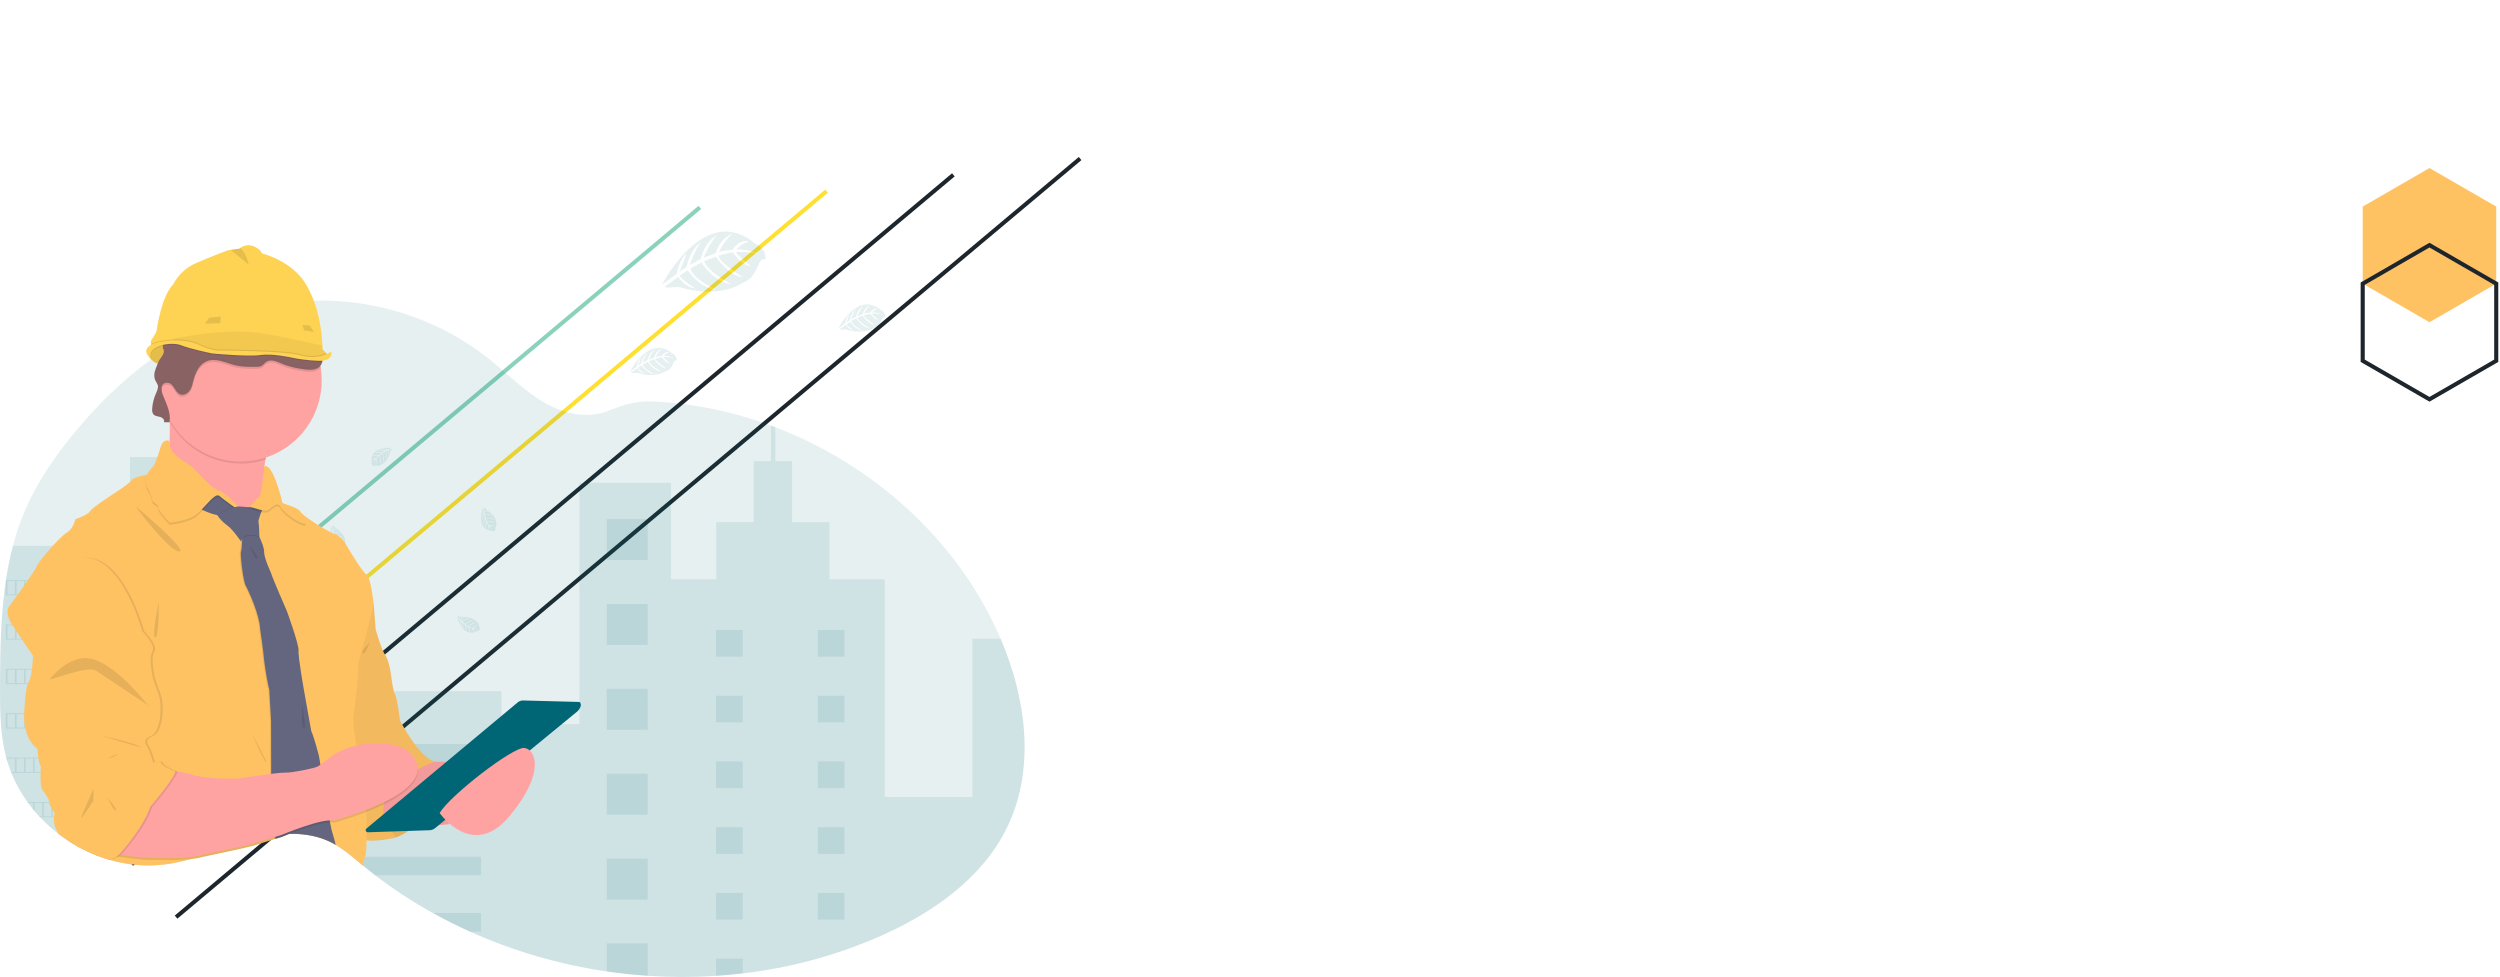 <svg width="1220" height="477" viewBox="0 0 1220 477" fill="none" xmlns="http://www.w3.org/2000/svg">
<path d="M341.512 101.234L21.002 370.174" stroke="#8BD2BD" stroke-width="2" stroke-miterlimit="10"/>
<path d="M403.385 93.267L42.641 395.967" stroke="#FFE031" stroke-width="2" stroke-miterlimit="10"/>
<path d="M465.233 85.319L64.282 421.757" stroke="#1D262D" stroke-width="2" stroke-miterlimit="10"/>
<path d="M527.081 77.37L85.922 447.546" stroke="#1D262D" stroke-width="2" stroke-miterlimit="10"/>
<g clip-path="url(#clip0)">
<path opacity="0.1" d="M491.528 403.64C479.144 429.197 453.984 446.285 427.919 457.555C407.051 466.518 384.991 472.405 362.432 475.031C358.111 475.544 353.776 475.942 349.427 476.225C338.315 476.949 327.167 476.936 316.056 476.187C309.373 475.743 302.713 475.032 296.077 474.056C273.017 470.692 250.535 464.146 229.274 454.604C223.138 451.84 217.126 448.823 211.239 445.553C201.405 440.103 191.983 433.941 183.048 427.117C181.071 425.606 179.119 424.063 177.192 422.487L176.399 421.839C174.884 420.589 173.382 419.312 171.858 418.071C169.323 415.948 166.633 414.019 163.81 412.299C163.619 412.187 163.428 412.075 163.232 411.968C162.71 411.665 162.178 411.38 161.637 411.11C160.523 410.548 159.381 410.044 158.215 409.599C152.829 407.548 147.061 406.802 141.214 406.927C140.245 406.927 139.275 406.993 138.3 407.058C136.939 407.151 135.573 407.291 134.211 407.468L133.708 407.538C129.369 408.152 125.079 409.073 120.871 410.294C114.371 412.159 107.988 414.49 101.563 416.593C98.835 417.493 96.103 418.351 93.347 419.12L92.741 419.288C88.822 420.391 84.832 421.226 80.8 421.788C71.636 422.959 62.33 422.209 53.472 419.587L53.164 419.498L52.595 419.33L51.816 419.088C50.511 418.677 49.216 418.228 47.932 417.74L47.154 417.442C45.91 416.963 44.693 416.449 43.503 415.899L42.724 415.544C41.481 414.966 40.264 414.355 39.073 413.712C38.644 413.488 38.22 413.245 37.8 413.017C36.532 412.308 35.289 411.565 34.07 410.788C32.777 409.964 31.512 409.105 30.275 408.21C29.703 407.799 29.137 407.378 28.578 406.946C25.352 404.479 22.332 401.755 19.546 398.8C19.392 398.647 19.247 398.488 19.103 398.334C18.362 397.532 17.634 396.716 16.93 395.882C16.669 395.574 16.408 395.266 16.151 394.949C15.315 393.929 14.509 392.887 13.732 391.82C13.615 391.666 13.503 391.508 13.391 391.354C10.205 386.948 7.564 382.173 5.525 377.133C5.46 376.979 5.399 376.82 5.343 376.667C4.722 375.066 4.154 373.438 3.641 371.785C3.432 371.095 3.231 370.386 3.054 369.696C2.993 369.491 2.937 369.281 2.886 369.076C0.312 358.944 0.019 348.411 0.019 337.938C0.019 336.717 0.019 335.496 0.019 334.278C0.093 317.338 0.354 300.11 2.853 283.403C2.853 283.287 2.886 283.17 2.905 283.058C3.741 277.434 4.879 271.859 6.313 266.356C7.814 260.583 9.733 254.926 12.053 249.431C17.802 235.909 26.162 223.604 35.446 212.199C46.636 198.477 59.459 185.813 73.74 175.364C75.792 173.862 77.872 172.405 79.979 170.99L80.954 170.351C81.294 170.123 81.635 169.885 81.975 169.685C82.674 169.218 83.374 168.78 84.082 168.337L84.875 167.843L86.386 166.91L86.852 166.645L87.659 166.178L88.456 165.712C89.388 165.162 90.332 164.624 91.286 164.099C95.362 161.826 99.533 159.75 103.801 157.869C105.06 157.313 106.327 156.777 107.601 156.261C113.387 153.904 119.331 151.955 125.389 150.428C127.627 149.862 129.879 149.365 132.145 148.936C134.819 148.42 137.506 147.992 140.207 147.653C144.506 147.113 148.829 146.79 153.16 146.688C183.617 145.947 214.382 155.86 238.25 174.86C247.762 182.432 256.309 191.399 266.991 197.204C276.316 202.258 287.232 204.352 297.219 200.375C305.472 197.087 310.844 195.455 320.113 195.954C339.294 197.035 358.204 200.989 376.21 207.686C376.937 207.951 377.665 208.226 378.387 208.502C425.345 226.476 465.72 262.169 486.693 308.036C487.246 309.249 487.785 310.47 488.311 311.701C500.821 340.913 505.334 375.161 491.528 403.64Z" fill="#006574"/>
<path opacity="0.1" d="M93.333 242.339V419.13L92.727 419.298C88.808 420.4 84.818 421.235 80.786 421.797C71.623 422.968 62.316 422.219 53.458 419.596L53.15 419.508L52.581 419.34L51.803 419.097C50.497 418.687 49.202 418.238 47.919 417.75L47.14 417.451C45.897 416.973 44.679 416.458 43.489 415.908L42.71 415.554C41.467 414.975 40.25 414.365 39.059 413.721C38.63 413.497 38.206 413.255 37.786 413.026C36.518 412.318 35.275 411.575 34.056 410.798C32.763 409.974 31.498 409.114 30.261 408.219C29.689 407.809 29.123 407.388 28.564 406.956C25.338 404.489 22.318 401.764 19.532 398.81C19.378 398.656 19.234 398.497 19.089 398.344C18.348 397.542 17.62 396.726 16.916 395.891C16.655 395.583 16.394 395.276 16.138 394.958C15.301 393.939 14.495 392.896 13.718 391.83C13.601 391.676 13.489 391.517 13.377 391.364C10.191 386.958 7.55 382.183 5.511 377.142C5.446 376.988 5.385 376.83 5.329 376.676C4.708 375.075 4.14 373.448 3.628 371.794C3.418 371.104 3.217 370.395 3.04 369.705C2.979 369.5 2.923 369.29 2.872 369.085C0.298 358.953 0.005 348.42 0.005 337.948C0.005 336.726 0.005 335.506 0.005 334.287C0.079 317.348 0.34 300.119 2.84 283.413C2.84 283.296 2.872 283.18 2.891 283.068C3.727 277.443 4.865 271.868 6.299 266.366H53.915V242.339H63.408V223.04H83.84V242.339H93.333Z" fill="#006574"/>
<path opacity="0.1" d="M491.528 403.64C479.144 429.196 453.984 446.285 427.919 457.555C407.051 466.518 384.992 472.405 362.432 475.031C358.111 475.544 353.776 475.942 349.428 476.224C338.315 476.949 327.167 476.936 316.057 476.187C309.373 475.743 302.714 475.032 296.077 474.056C273.017 470.692 250.535 464.146 229.274 454.604C223.138 451.84 217.127 448.823 211.239 445.553C201.406 440.103 191.984 433.941 183.048 427.117C181.071 425.606 179.119 424.063 177.192 422.487L176.399 421.839C174.884 420.589 173.383 419.312 171.858 418.071C169.324 415.948 166.633 414.019 163.81 412.299C163.619 412.187 163.428 412.075 163.232 411.968C162.71 411.665 162.178 411.38 161.637 411.11C160.523 410.548 159.381 410.044 158.215 409.599V337.276H244.75V353.376H282.728V235.606H327.429V282.699H349.539V254.816H367.808V225.031H376.201V207.686C376.928 207.951 377.656 208.226 378.378 208.502V225.031H386.547V254.835H404.802V282.718H431.72V388.948H474.504V311.692H488.292C500.821 340.913 505.334 375.16 491.528 403.64Z" fill="#006574"/>
<path opacity="0.1" d="M316.066 253.329H296.086V273.309H316.066V253.329Z" fill="#006574"/>
<path opacity="0.1" d="M316.066 294.742H296.086V314.722H316.066V294.742Z" fill="#006574"/>
<path opacity="0.1" d="M316.066 336.161H296.086V356.141H316.066V336.161Z" fill="#006574"/>
<path opacity="0.1" d="M316.066 377.58H296.086V397.56H316.066V377.58Z" fill="#006574"/>
<path opacity="0.1" d="M316.066 418.995H296.086V438.974H316.066V418.995Z" fill="#006574"/>
<path opacity="0.1" d="M316.066 460.404V476.182C309.383 475.738 302.723 475.028 296.086 474.052V460.404H316.066Z" fill="#006574"/>
<path opacity="0.1" d="M234.739 363.098H164.803V372.148H234.739V363.098Z" fill="#006574"/>
<path opacity="0.1" d="M234.739 390.585H164.803V399.635H234.739V390.585Z" fill="#006574"/>
<path opacity="0.1" d="M234.739 418.071V427.117H183.058C181.081 425.606 179.129 424.063 177.201 422.487L176.409 421.839C174.893 420.589 173.392 419.312 171.867 418.071H234.739Z" fill="#006574"/>
<path opacity="0.1" d="M234.739 445.553V454.604H229.284C223.147 451.84 217.136 448.823 211.248 445.553H234.739Z" fill="#006574"/>
<path opacity="0.1" d="M362.441 307.43H349.437V320.434H362.441V307.43Z" fill="#006574"/>
<path opacity="0.1" d="M80.814 246.824H67.81V259.828H80.814V246.824Z" fill="#006574"/>
<path opacity="0.1" d="M80.814 277.039H67.81V290.043H80.814V277.039Z" fill="#006574"/>
<path opacity="0.1" d="M80.814 307.248H67.81V320.252H80.814V307.248Z" fill="#006574"/>
<path opacity="0.1" d="M80.814 337.462H67.81V350.466H80.814V337.462Z" fill="#006574"/>
<path opacity="0.1" d="M80.814 367.677H67.81V380.681H80.814V367.677Z" fill="#006574"/>
<path opacity="0.1" d="M80.814 397.886H67.81V410.89H80.814V397.886Z" fill="#006574"/>
<path opacity="0.1" d="M412.094 307.43H399.09V320.434H412.094V307.43Z" fill="#006574"/>
<path opacity="0.1" d="M362.441 339.51H349.437V352.514H362.441V339.51Z" fill="#006574"/>
<path opacity="0.1" d="M412.094 339.51H399.09V352.514H412.094V339.51Z" fill="#006574"/>
<path opacity="0.1" d="M362.441 371.594H349.437V384.598H362.441V371.594Z" fill="#006574"/>
<path opacity="0.1" d="M412.094 371.594H399.09V384.598H412.094V371.594Z" fill="#006574"/>
<path opacity="0.1" d="M362.441 403.678H349.437V416.682H362.441V403.678Z" fill="#006574"/>
<path opacity="0.1" d="M412.094 403.678H399.09V416.682H412.094V403.678Z" fill="#006574"/>
<path opacity="0.1" d="M362.441 435.757H349.437V448.761H362.441V435.757Z" fill="#006574"/>
<path opacity="0.1" d="M412.094 435.757H399.09V448.761H412.094V435.757Z" fill="#006574"/>
<path opacity="0.1" d="M349.437 476.225V467.836H362.441V475.031L349.437 476.225Z" fill="#006574"/>
<path opacity="0.1" d="M2.844 283.072V290.533H52.581V283.072H2.844ZM7.274 290.066H3.623V283.539H7.274V290.066ZM11.703 290.066H8.052V283.539H11.703V290.066ZM16.133 290.066H12.482V283.539H16.133V290.066ZM20.562 290.066H16.912V283.539H20.562V290.066ZM24.992 290.066H21.341V283.539H24.992V290.066ZM29.422 290.066H25.771V283.539H29.422V290.066ZM33.851 290.066H30.2V283.539H33.851V290.066ZM38.281 290.066H34.63V283.539H38.281V290.066ZM42.71 290.066H39.059V283.539H42.71V290.066ZM47.14 290.066H43.489V283.539H47.14V290.066ZM51.803 290.066H47.919V283.539H51.803V290.066Z" fill="#006574"/>
<path opacity="0.1" d="M2.844 304.735V312.172H52.581V304.735H2.844ZM7.274 311.706H3.623V305.202H7.274V311.706ZM11.703 311.706H8.052V305.202H11.703V311.706ZM16.133 311.706H12.482V305.202H16.133V311.706ZM20.562 311.706H16.912V305.202H20.562V311.706ZM24.992 311.706H21.341V305.202H24.992V311.706ZM29.422 311.706H25.771V305.202H29.422V311.706ZM33.851 311.706H30.2V305.202H33.851V311.706ZM38.281 311.706H34.63V305.202H38.281V311.706ZM42.71 311.706H39.059V305.202H42.71V311.706ZM47.14 311.706H43.489V305.202H47.14V311.706ZM51.803 311.706H47.919V305.202H51.803V311.706Z" fill="#006574"/>
<path opacity="0.1" d="M2.844 326.394V333.831H52.581V326.394H2.844ZM7.274 333.364H3.623V326.86H7.274V333.364ZM11.703 333.364H8.052V326.86H11.703V333.364ZM16.133 333.364H12.482V326.86H16.133V333.364ZM20.562 333.364H16.912V326.86H20.562V333.364ZM24.992 333.364H21.341V326.86H24.992V333.364ZM29.422 333.364H25.771V326.86H29.422V333.364ZM33.851 333.364H30.2V326.86H33.851V333.364ZM38.281 333.364H34.63V326.86H38.281V333.364ZM42.71 333.364H39.059V326.86H42.71V333.364ZM47.14 333.364H43.489V326.86H47.14V333.364ZM51.803 333.364H47.919V326.86H51.803V333.364Z" fill="#006574"/>
<path opacity="0.1" d="M2.844 348.032V355.493H52.581V348.032H2.844ZM7.274 355.026H3.623V348.498H7.274V355.026ZM11.703 355.026H8.052V348.498H11.703V355.026ZM16.133 355.026H12.482V348.498H16.133V355.026ZM20.562 355.026H16.912V348.498H20.562V355.026ZM24.992 355.026H21.341V348.498H24.992V355.026ZM29.422 355.026H25.771V348.498H29.422V355.026ZM33.851 355.026H30.2V348.498H33.851V355.026ZM38.281 355.026H34.63V348.498H38.281V355.026ZM42.71 355.026H39.059V348.498H42.71V355.026ZM47.14 355.026H43.489V348.498H47.14V355.026ZM51.803 355.026H47.919V348.498H51.803V355.026Z" fill="#006574"/>
<path opacity="0.1" d="M3.035 369.71C3.213 370.409 3.413 371.109 3.623 371.799V370.176H7.274V376.704H5.325C5.381 376.858 5.441 377.016 5.507 377.17H52.6V369.71H3.035ZM11.703 376.704H8.052V370.176H11.703V376.704ZM16.133 376.704H12.482V370.176H16.133V376.704ZM20.562 376.704H16.912V370.176H20.562V376.704ZM24.992 376.704H21.341V370.176H24.992V376.704ZM29.422 376.704H25.771V370.176H29.422V376.704ZM33.851 376.704H30.2V370.176H33.851V376.704ZM38.281 376.704H34.63V370.176H38.281V376.704ZM42.71 376.704H39.059V370.176H42.71V376.704ZM47.14 376.704H43.489V370.176H47.14V376.704ZM51.803 376.704H47.919V370.176H51.803V376.704Z" fill="#006574"/>
<path opacity="0.1" d="M13.373 391.368C13.485 391.522 13.596 391.681 13.713 391.834H16.133V394.963C16.389 395.276 16.65 395.583 16.912 395.896V391.839H20.562V398.367H19.084C19.229 398.521 19.373 398.679 19.527 398.833H52.581V391.373L13.373 391.368ZM24.992 398.362H21.341V391.834H24.992V398.362ZM29.422 398.362H25.771V391.834H29.422V398.362ZM33.851 398.362H30.2V391.834H33.851V398.362ZM38.281 398.362H34.63V391.834H38.281V398.362ZM42.71 398.362H39.059V391.834H42.71V398.362ZM47.14 398.362H43.489V391.834H47.14V398.362ZM51.803 398.362H47.919V391.834H51.803V398.362Z" fill="#006574"/>
<path opacity="0.1" d="M37.787 413.026C38.206 413.264 38.631 413.493 39.059 413.721V413.493H42.71V415.554L43.489 415.908V413.493H47.14V417.451L47.919 417.75V413.493H51.803V419.088L52.581 419.33V413.026H37.787Z" fill="#006574"/>
<path opacity="0.1" d="M191.152 218.489C191.152 218.489 180.036 217.818 181.36 225.604C181.292 226 181.351 226.407 181.529 226.767C181.707 227.128 181.994 227.422 182.349 227.609C182.349 227.609 182.349 227.031 183.486 227.227C183.885 227.293 184.291 227.311 184.694 227.283C185.24 227.247 185.759 227.034 186.172 226.677C186.172 226.677 189.296 225.385 190.513 220.28C190.513 220.28 191.408 219.165 191.376 218.881L189.511 219.683C189.511 219.683 190.154 221.035 189.651 222.159C189.651 222.159 189.59 219.734 189.226 219.79C189.156 219.79 188.252 220.256 188.252 220.256C188.252 220.256 189.357 222.616 188.522 224.327C188.522 224.327 188.839 221.427 187.911 220.429L186.559 221.207C186.559 221.207 187.851 223.641 186.974 225.628C186.974 225.628 187.203 222.583 186.284 221.399L185.086 222.331C185.086 222.331 186.298 224.728 185.552 226.378C185.552 226.378 185.454 222.83 184.82 222.56C184.365 222.943 183.959 223.382 183.612 223.865C183.612 223.865 184.442 225.604 183.929 226.523C183.929 226.523 183.612 224.164 183.351 224.15C183.351 224.15 182.311 225.716 182.204 226.789C182.252 225.794 182.561 224.829 183.099 223.991C182.499 224.105 181.944 224.392 181.505 224.816C181.505 224.816 181.668 223.711 183.37 223.613C183.37 223.613 184.233 222.429 184.466 222.355C184.466 222.355 182.782 222.215 181.761 222.667C181.761 222.667 182.661 221.622 184.773 222.098L185.953 221.133C185.953 221.133 183.738 220.83 182.801 221.166C182.801 221.166 183.878 220.233 186.27 220.914L187.557 220.144C186.568 219.928 185.556 219.84 184.545 219.883C184.545 219.883 185.729 219.244 187.935 219.939L188.867 219.524C188.867 219.524 187.468 219.254 187.081 219.212C186.694 219.17 186.652 219.058 186.652 219.058C187.528 218.912 188.427 219.012 189.25 219.347C189.25 219.347 191.185 218.61 191.152 218.489Z" fill="#006574"/>
<path opacity="0.1" d="M161.973 256.383C161.973 256.383 158.173 266.846 166.015 267.802C166.375 267.979 166.78 268.038 167.175 267.97C167.569 267.902 167.932 267.711 168.212 267.425C168.212 267.425 167.666 267.243 168.17 266.222C168.346 265.859 168.481 265.477 168.571 265.084C168.689 264.55 168.63 263.992 168.403 263.494C168.403 263.494 168.053 260.132 163.502 257.516C163.502 257.516 162.691 256.337 162.407 256.29L162.64 258.318C162.64 258.318 164.118 258.085 165.055 258.887C165.055 258.887 162.724 258.258 162.663 258.621C162.663 258.691 162.836 259.689 162.836 259.689C162.836 259.689 165.409 259.297 166.813 260.584C166.813 260.584 164.118 259.456 162.901 260.067L163.264 261.55C163.264 261.55 165.964 261.009 167.619 262.408C167.619 262.408 164.766 261.33 163.367 261.871L163.922 263.27C163.922 263.27 166.566 262.804 167.937 263.965C167.937 263.965 164.505 263.032 164.071 263.583C164.31 264.125 164.614 264.637 164.976 265.107C164.976 265.107 166.883 264.809 167.615 265.573C167.615 265.573 165.26 265.205 165.176 265.448C165.176 265.448 166.384 266.893 167.382 267.313C166.445 266.981 165.61 266.41 164.962 265.657C164.9 266.267 165.018 266.881 165.302 267.425C165.302 267.425 164.286 266.958 164.673 265.303C164.673 265.303 163.777 264.142 163.777 263.904C163.777 263.904 163.162 265.476 163.311 266.585C163.311 266.585 162.565 265.424 163.619 263.536L163.031 262.137C163.031 262.137 162.099 264.175 162.164 265.172C162.164 265.172 161.586 263.872 162.91 261.769L162.542 260.319C162.054 261.199 161.682 262.14 161.437 263.116C161.437 263.116 161.157 261.797 162.449 259.88L162.313 258.883C162.313 258.883 161.661 260.132 161.507 260.51C161.353 260.887 161.236 260.873 161.236 260.873C161.344 259.992 161.694 259.157 162.248 258.463C162.248 258.463 162.099 256.383 161.973 256.383Z" fill="#006574"/>
<path opacity="0.1" d="M235.657 247.561C235.657 247.561 231.862 258.043 239.7 258.975C240.06 259.152 240.467 259.21 240.862 259.141C241.258 259.072 241.621 258.88 241.901 258.593C241.901 258.593 241.351 258.411 241.859 257.394C242.037 257.031 242.17 256.648 242.255 256.252C242.375 255.718 242.317 255.16 242.092 254.662C242.092 254.662 241.742 251.3 237.192 248.685C237.192 248.685 236.376 247.51 236.091 247.463L236.329 249.487C236.329 249.487 237.807 249.258 238.744 250.06C238.744 250.06 236.413 249.431 236.348 249.79C236.348 249.864 236.52 250.857 236.52 250.857C236.52 250.857 239.094 250.47 240.502 251.753C240.502 251.753 237.807 250.629 236.585 251.235L236.954 252.722C236.954 252.722 239.653 252.177 241.309 253.58C241.309 253.58 238.45 252.499 237.052 253.039L237.606 254.438C237.606 254.438 240.25 253.972 241.621 255.133C241.621 255.133 238.194 254.201 237.756 254.755C238.002 255.3 238.315 255.813 238.688 256.28C238.688 256.28 240.591 255.977 241.327 256.746C241.327 256.746 238.973 256.378 238.889 256.625C238.889 256.625 240.092 258.066 241.09 258.49C240.153 258.16 239.32 257.589 238.674 256.835C238.612 257.444 238.729 258.058 239.01 258.602C239.01 258.602 237.998 258.136 238.385 256.485C238.385 256.485 237.49 255.32 237.485 255.086C237.485 255.086 236.874 256.662 237.019 257.767C237.019 257.767 236.273 256.611 237.327 254.718L236.739 253.319C236.739 253.319 235.807 255.357 235.872 256.35C235.872 256.35 235.294 255.054 236.618 252.951L236.245 251.496C235.757 252.377 235.386 253.317 235.14 254.294C235.14 254.294 234.865 252.974 236.156 251.058L236.021 250.06C236.021 250.06 235.368 251.31 235.21 251.687C235.051 252.065 234.939 252.051 234.939 252.051C235.05 251.169 235.402 250.335 235.956 249.64C235.956 249.64 235.788 247.565 235.657 247.561Z" fill="#006574"/>
<path opacity="0.1" d="M130.327 333.112C130.327 333.112 126.527 343.58 134.37 344.536C134.729 344.712 135.135 344.771 135.53 344.702C135.925 344.633 136.287 344.441 136.566 344.153C136.566 344.153 136.02 343.971 136.524 342.955C136.703 342.592 136.838 342.208 136.925 341.813C137.045 341.279 136.986 340.72 136.757 340.223C136.757 340.223 136.407 336.861 131.857 334.25C131.857 334.25 131.045 333.07 130.761 333.023L130.994 335.047C130.994 335.047 132.477 334.819 133.409 335.621C133.409 335.621 131.078 334.991 131.017 335.35C131.017 335.425 131.19 336.418 131.19 336.418C131.19 336.418 133.764 336.031 135.167 337.313C135.167 337.313 132.472 336.189 131.255 336.796L131.619 338.283C131.619 338.283 134.318 337.737 135.974 339.141C135.974 339.141 133.12 338.059 131.721 338.6L132.276 339.999C132.276 339.999 134.92 339.533 136.291 340.694C136.291 340.694 132.864 339.761 132.425 340.316C132.664 340.859 132.968 341.371 133.33 341.841C133.33 341.841 135.237 341.538 135.974 342.307C135.974 342.307 133.614 341.939 133.53 342.186C133.53 342.186 134.738 343.626 135.736 344.051C134.799 343.722 133.964 343.153 133.316 342.4C133.254 343.008 133.373 343.621 133.656 344.163C133.656 344.163 132.64 343.696 133.027 342.046C133.027 342.046 132.136 340.88 132.132 340.647C132.132 340.647 131.516 342.223 131.665 343.328C131.665 343.328 130.919 342.172 131.973 340.279L131.386 338.88C131.386 338.88 130.453 340.917 130.523 341.911C130.523 341.911 129.945 340.614 131.269 338.511L130.896 337.061C130.407 337.942 130.036 338.882 129.791 339.859C129.791 339.859 129.511 338.535 130.803 336.623L130.668 335.621C130.668 335.621 130.015 336.87 129.861 337.248C129.707 337.626 129.59 337.612 129.59 337.612C129.698 336.729 130.05 335.894 130.607 335.201C130.607 335.201 130.453 333.112 130.327 333.112Z" fill="#006574"/>
<path opacity="0.1" d="M115.248 234.454C115.248 234.454 111.453 244.917 119.291 245.873C119.651 246.049 120.057 246.107 120.452 246.04C120.847 245.972 121.211 245.781 121.491 245.495C121.491 245.495 120.941 245.313 121.449 244.292C121.625 243.928 121.758 243.544 121.846 243.15C121.965 242.617 121.908 242.061 121.683 241.564C121.683 241.564 121.333 238.202 116.777 235.587C116.777 235.587 115.966 234.407 115.682 234.36L115.919 236.389C115.919 236.389 117.398 236.155 118.33 236.957C118.33 236.957 115.999 236.328 115.938 236.692C115.938 236.762 116.111 237.759 116.111 237.759C116.111 237.759 118.684 237.368 120.093 238.655C120.093 238.655 117.398 237.526 116.176 238.137L116.54 239.62C116.54 239.62 119.239 239.074 120.899 240.478C120.899 240.478 118.041 239.396 116.642 239.942L117.197 241.34C117.197 241.34 119.841 240.874 121.212 242.04C121.212 242.04 117.785 241.107 117.346 241.657C117.585 242.2 117.889 242.712 118.251 243.182C118.251 243.182 120.158 242.884 120.895 243.648C120.895 243.648 118.54 243.28 118.456 243.523C118.456 243.523 119.659 244.968 120.657 245.388C119.72 245.055 118.886 244.484 118.237 243.732C118.175 244.342 118.293 244.956 118.577 245.5C118.577 245.5 117.561 245.033 117.952 243.378C117.952 243.378 117.057 242.217 117.053 241.979C117.053 241.979 116.442 243.551 116.586 244.66C116.586 244.66 115.836 243.499 116.894 241.611L116.302 240.212C116.302 240.212 115.369 242.25 115.439 243.247C115.439 243.247 114.861 241.947 116.185 239.844L115.812 238.394C115.324 239.274 114.953 240.215 114.707 241.191C114.707 241.191 114.432 239.872 115.719 237.955L115.588 236.957C115.588 236.957 114.931 238.207 114.777 238.58C114.623 238.953 114.507 238.948 114.507 238.948C114.614 238.066 114.966 237.231 115.523 236.538C115.523 236.538 115.379 234.454 115.248 234.454Z" fill="#006574"/>
<path opacity="0.1" d="M143.429 291.432C143.429 291.432 146.362 302.156 153.319 298.426C153.714 298.363 154.079 298.177 154.363 297.894C154.646 297.611 154.832 297.245 154.895 296.85C154.895 296.85 154.345 297.018 154.172 295.894C154.106 295.495 153.994 295.106 153.836 294.733C153.63 294.227 153.261 293.804 152.787 293.53C152.787 293.53 150.563 290.984 145.327 291.469C145.327 291.469 143.984 290.98 143.723 291.106L145.084 292.621C145.084 292.621 146.162 291.581 147.388 291.688C147.388 291.688 145.108 292.528 145.276 292.85C145.313 292.915 146.031 293.624 146.031 293.624C146.031 293.624 147.896 291.819 149.798 292.057C149.798 292.057 146.95 292.691 146.306 293.894L147.458 294.896C147.458 294.896 149.351 292.896 151.514 293.083C151.514 293.083 148.554 293.847 147.724 295.097L148.992 295.932C148.992 295.932 150.857 294.015 152.675 294.188C152.675 294.188 149.346 295.414 149.295 296.104C149.804 296.41 150.349 296.653 150.917 296.827C150.917 296.827 152.316 295.484 153.337 295.675C153.337 295.675 151.197 296.734 151.272 296.981C151.272 296.981 153.09 297.447 154.139 297.223C153.184 297.494 152.175 297.51 151.211 297.27C151.511 297.803 151.962 298.237 152.507 298.515C152.507 298.515 151.407 298.715 150.773 297.144C150.773 297.144 149.374 296.71 149.225 296.514C149.225 296.514 149.635 298.156 150.391 298.976C150.391 298.976 149.113 298.459 148.885 296.305L147.593 295.498C147.593 295.498 148.017 297.694 148.633 298.473C148.633 298.473 147.411 297.745 147.281 295.265L146.143 294.295C146.254 295.301 146.495 296.289 146.861 297.232C146.861 297.232 145.877 296.3 145.826 294.006L145.14 293.264C145.14 293.264 145.327 294.663 145.416 295.06C145.504 295.456 145.416 295.526 145.416 295.526C144.995 294.743 144.802 293.858 144.856 292.971C144.856 292.971 143.536 291.362 143.429 291.432Z" fill="#006574"/>
<path opacity="0.1" d="M222.994 301.009C222.994 301.009 225.926 311.733 232.879 308.003C233.275 307.942 233.642 307.756 233.926 307.473C234.21 307.19 234.397 306.823 234.459 306.427C234.459 306.427 233.904 306.595 233.732 305.495C233.67 305.095 233.559 304.706 233.401 304.334C233.191 303.828 232.821 303.405 232.347 303.131C232.347 303.131 230.123 300.585 224.887 301.074C224.887 301.074 223.544 300.58 223.287 300.706L224.644 302.221C224.644 302.221 225.721 301.182 226.948 301.289C226.948 301.289 224.668 302.128 224.84 302.45C224.873 302.515 225.595 303.224 225.595 303.224C225.595 303.224 227.461 301.419 229.363 301.657C229.363 301.657 226.509 302.291 225.866 303.494L227.022 304.497C227.022 304.497 228.887 302.497 231.074 302.683C231.074 302.683 228.118 303.448 227.288 304.697L228.556 305.532C228.556 305.532 230.421 303.616 232.235 303.788C232.235 303.788 228.906 305.014 228.859 305.704C229.367 306.011 229.91 306.254 230.477 306.427C230.477 306.427 231.876 305.084 232.897 305.276C232.897 305.276 230.762 306.334 230.832 306.581C230.832 306.581 232.65 307.047 233.704 306.824C232.747 307.094 231.736 307.11 230.771 306.87C231.072 307.403 231.523 307.835 232.067 308.115C232.067 308.115 230.967 308.316 230.333 306.744C230.333 306.744 228.934 306.311 228.789 306.115C228.789 306.115 229.195 307.756 229.95 308.577C229.95 308.577 228.673 308.059 228.444 305.905L227.153 305.089C227.153 305.089 227.577 307.285 228.197 308.064C228.197 308.064 226.976 307.336 226.845 304.856L225.703 303.886C225.813 304.893 226.056 305.88 226.425 306.824C226.425 306.824 225.437 305.891 225.386 303.597L224.7 302.856C224.7 302.856 224.887 304.254 224.975 304.651C225.064 305.047 224.975 305.117 224.975 305.117C224.555 304.334 224.362 303.449 224.416 302.562C224.416 302.562 223.101 300.939 222.994 301.009Z" fill="#006574"/>
<path d="M193.143 408.708C193.143 408.708 217.333 400.563 212.325 371.701L181.598 363.723L174.464 387.405L193.143 408.708Z" fill="#FFC263"/>
<path opacity="0.1" d="M174.464 387.404L193.138 408.708C193.138 408.708 217.329 400.562 212.321 371.7L174.464 387.404Z" fill="#070707"/>
<path d="M72.817 174.18C72.817 174.18 76.081 179.49 80.543 176.837C85.006 174.184 80.725 166.854 80.725 166.854C80.725 166.854 72.178 165.684 72.817 174.18Z" fill="#FED253"/>
<path opacity="0.1" d="M80.543 176.837C80.017 177.178 79.427 177.407 78.809 177.512C78.191 177.616 77.558 177.593 76.949 177.444C75.312 177.029 74.053 175.77 73.377 174.944C73.175 174.703 72.988 174.449 72.817 174.184C72.589 171.154 73.531 169.349 74.836 168.286C76.632 166.827 79.117 166.766 80.189 166.813C80.52 166.813 80.711 166.859 80.711 166.859L80.8 167.009C80.926 167.246 81.201 167.773 81.495 168.477C82.493 170.785 83.681 174.968 80.543 176.837Z" fill="#070707"/>
<path d="M195.521 370.344L212.307 371.701L243.547 371.957L218.932 402.265C218.932 402.265 211.122 402.689 209.514 403.789C207.905 404.89 185.319 404.302 185.319 404.302L181.673 388.766L195.521 370.344Z" fill="#FFA2A2"/>
<path opacity="0.05" d="M195.521 370.344L212.307 371.701L243.547 371.957L218.932 402.265C218.932 402.265 211.122 402.689 209.514 403.789C207.905 404.89 185.319 404.302 185.319 404.302L181.673 388.766L195.521 370.344Z" fill="#070707"/>
<path d="M178.544 288.859L182.447 295.48L183.295 307.024C183.295 307.024 186.014 316.867 188.051 319.754C190.089 322.64 190.937 330.282 190.937 330.282C190.937 330.282 191.786 337.411 192.803 338.936C193.819 340.461 195.181 351.525 195.181 351.525C195.181 351.525 204.18 369.519 212.325 371.724C212.325 371.724 171.923 384.966 193.143 408.732C193.143 408.732 178.036 412.462 174.469 408.224C170.902 403.985 161.567 341.169 161.567 341.169L164.453 288.201L178.544 288.859Z" fill="#FFC263"/>
<path opacity="0.05" d="M178.544 288.859L182.447 295.48L183.295 307.024C183.295 307.024 186.014 316.867 188.051 319.754C190.089 322.64 190.937 330.282 190.937 330.282C190.937 330.282 191.786 337.411 192.803 338.936C193.819 340.461 195.181 351.525 195.181 351.525C195.181 351.525 204.18 369.519 212.325 371.724C212.325 371.724 171.923 384.966 193.143 408.732C193.143 408.732 178.036 412.462 174.469 408.224C170.902 403.985 161.567 341.169 161.567 341.169L164.453 288.201L178.544 288.859Z" fill="#070707"/>
<path d="M129.525 224.331C128.391 230.213 128.728 236.283 130.504 242.003L124.219 259.996C124.219 259.996 76.347 233.344 80.422 226.891C82.73 223.231 83.024 213.547 82.838 205.853C82.702 200.006 82.287 195.315 82.287 195.315C82.287 195.315 141.037 201.093 133.218 214.502C131.448 217.55 130.2 220.872 129.525 224.331Z" fill="#FFA2A2"/>
<path opacity="0.1" d="M133.218 214.502C131.449 217.55 130.2 220.872 129.525 224.331C120.807 227.121 111.391 226.804 102.879 223.435C94.368 220.066 87.286 213.854 82.838 205.853C82.702 200.006 82.287 195.315 82.287 195.315C82.287 195.315 141.023 201.093 133.218 214.502Z" fill="#070707"/>
<path d="M156.984 185.641C156.988 191.865 155.523 198.002 152.709 203.554C149.895 209.105 145.81 213.914 140.787 217.59C135.764 221.266 129.945 223.704 123.802 224.707C117.66 225.711 111.367 225.25 105.436 223.364C99.504 221.477 94.102 218.218 89.667 213.851C85.233 209.483 81.891 204.131 79.915 198.229C77.938 192.327 77.382 186.042 78.292 179.885C79.202 173.727 81.552 167.872 85.15 162.794C85.71 162.007 86.299 161.239 86.918 160.49C90.442 156.206 94.828 152.711 99.791 150.232C102.484 148.885 105.324 147.856 108.254 147.164C113.545 145.911 119.037 145.759 124.389 146.72C129.741 147.68 134.838 149.731 139.364 152.746C143.889 155.76 147.745 159.674 150.693 164.243C153.641 168.812 155.617 173.939 156.499 179.304C156.828 181.4 156.99 183.519 156.984 185.641Z" fill="#FFA2A2"/>
<path d="M172.599 348.28C172.007 351.442 172.748 357.219 173.872 363.098C173.919 363.355 173.97 363.611 174.021 363.868C174.073 364.124 174.147 364.52 174.212 364.842C174.73 367.369 175.294 369.873 175.844 372.149C176.395 374.424 176.889 376.373 177.309 377.977C177.943 380.378 178.376 381.889 178.376 381.889C178.376 381.889 178.432 383.372 178.507 385.731C178.549 387.093 178.595 388.753 178.642 390.585C178.642 391.117 178.675 391.657 178.689 392.217C178.712 393.191 178.735 394.203 178.759 395.238C178.759 395.574 178.759 395.91 178.782 396.25C178.782 397.365 178.824 398.502 178.843 399.635C178.866 401.193 178.885 402.75 178.894 404.261C178.894 404.839 178.894 405.408 178.894 405.967C178.894 407.413 178.894 408.797 178.894 410.07C178.843 413.684 178.698 416.412 178.39 417.2C178.283 417.47 178.185 417.764 178.092 418.072C177.688 419.519 177.395 420.995 177.215 422.487L176.423 421.839C174.907 420.589 173.406 419.312 171.881 418.072C169.347 415.949 166.657 414.019 163.833 412.299C163.642 412.187 163.451 412.075 163.255 411.968C162.733 411.665 162.201 411.381 161.661 411.11C160.546 410.548 159.404 410.044 158.238 409.599C152.853 407.548 147.085 406.802 141.238 406.928C138.907 407.818 137.391 408.457 137.391 408.457L134.426 409.352L133.931 409.502C130.719 410.481 126.201 411.87 124.573 412.448C121.944 413.381 99.11 418.132 99.11 418.132C97.024 418.702 94.894 419.092 92.741 419.298C88.822 420.4 84.832 421.235 80.8 421.797C71.637 422.969 62.33 422.219 53.472 419.596C53.208 419.612 52.942 419.604 52.679 419.573C52.842 419.573 53.001 419.536 53.145 419.508L52.577 419.34L51.798 419.097C50.492 418.687 49.198 418.238 47.914 417.75L47.135 417.451C45.892 416.973 44.675 416.458 43.484 415.908L42.706 415.554C41.462 414.976 40.245 414.365 39.055 413.721C38.626 413.497 38.202 413.255 37.782 413.027C36.514 412.318 35.27 411.575 34.052 410.798C33.847 409.04 33.739 407.865 33.739 407.865L31.921 398.81L31.828 398.344L30.522 391.816L30.429 391.35L27.589 377.147L27.496 376.681L26.19 370.153L26.097 369.687L23.22 355.493L23.127 355.027L21.821 348.499L21.728 348.033L18.875 333.812L18.781 333.346L17.476 326.841L17.383 326.375L16.865 323.81L16.086 319.926C16.086 319.926 13.601 316.373 10.803 312.172L10.491 311.706C9.694 310.526 8.873 309.3 8.076 308.097C7.81 307.701 7.554 307.309 7.297 306.922C6.909 306.335 6.532 305.761 6.169 305.202L5.917 304.815L5.866 304.735C1.846 298.515 4.537 295.811 4.537 295.811C4.537 295.811 6.225 293.526 8.402 290.505C8.509 290.351 8.621 290.197 8.738 290.039C9.67 288.733 10.696 287.306 11.703 285.879L12.482 284.77C12.776 284.355 13.065 283.94 13.345 283.529C13.457 283.376 13.564 283.217 13.666 283.063C15.816 279.958 17.588 277.249 17.951 276.288C18.52 274.773 22.148 270.292 25.761 266.361C28.61 263.256 31.445 260.496 32.718 259.834C35.604 258.309 36.793 253.38 36.793 253.38C36.793 253.38 43.074 251.18 43.923 249.482C44.771 247.785 56.657 240.157 56.657 240.157C56.657 240.157 61.464 237.061 63.408 235.196C63.683 234.952 63.923 234.671 64.121 234.361C64.798 233.149 69.213 232.151 71.008 231.792C71.475 231.699 71.764 231.648 71.764 231.648C72.488 230.331 73.404 229.129 74.482 228.081C75.214 227.432 76.128 225.199 76.897 223.036C77.732 220.676 78.38 218.405 78.38 218.405C79.742 213.822 82.455 215.179 82.455 215.179C82.451 215.805 82.511 216.43 82.632 217.044C83.765 222.639 89.92 224.971 93.151 227.586C96.718 230.468 102.318 237.942 106.734 239.467C110.389 240.73 114.628 245.496 115.971 247.086L116.073 247.207C116.297 247.468 116.409 247.617 116.409 247.617C116.409 247.617 118.913 247.487 120.438 247.459H120.992C121.303 247.428 121.597 247.308 121.841 247.114C123.356 246.083 125.613 243.062 126.597 242.367C127.781 241.514 128.975 227.763 128.975 227.763L129.036 227.736C133.265 225.754 137.801 245.589 137.801 245.589C137.801 245.589 145.779 247.967 146.46 249.664C146.591 250 147.192 250.597 148.097 251.319C152.215 254.467 156.599 257.252 161.199 259.642C161.301 259.694 161.399 259.745 161.502 259.787C161.594 259.837 161.689 259.882 161.786 259.922C161.959 260.006 162.127 260.081 162.285 260.151C162.537 260.263 162.77 260.356 162.985 260.43L163.264 260.528C163.933 260.751 164.562 261.076 165.13 261.493C165.297 261.615 165.465 261.741 165.628 261.876C166.263 262.404 166.847 262.991 167.372 263.629C167.452 263.722 167.526 263.82 167.601 263.913C167.955 264.356 168.272 264.795 168.533 265.2C168.962 265.826 169.353 266.477 169.704 267.149C169.704 267.149 176.66 279.035 178.871 280.387C181.081 281.739 182.438 295.499 182.438 295.499L174.977 323.153C174.977 323.153 174.627 330.147 173.975 337.281C173.611 341.282 173.149 345.352 172.599 348.28Z" fill="#FFC263"/>
<path d="M116.409 248.456C116.409 248.456 111.406 251.17 107.498 251.426C106.987 251.45 106.474 251.42 105.969 251.338C101.875 250.718 95.87 247.351 95.87 247.351L102.915 239.625L111.485 243.873L114.637 246.806L116.409 248.456Z" fill="#63667E"/>
<path opacity="0.1" d="M156.48 179.304C156.303 179.554 156.101 179.787 155.879 179.998C153.426 182.33 149.071 181.364 145.728 180.824C142.823 180.349 139.985 179.528 137.274 178.38C134.915 177.373 132.085 176.142 129.963 177.588C129.147 178.138 128.588 179.019 127.739 179.504C126.891 179.989 125.809 180.022 124.806 180.036C121.542 180.036 118.279 180.073 115.094 179.336C110.343 178.227 105.428 175.434 100.91 177.275C97.376 178.711 95.459 182.558 94.504 186.256C94.037 188.069 93.692 189.986 92.638 191.525C91.585 193.063 89.547 194.154 87.812 193.432C85.253 192.364 84.875 188.018 81.788 187.799C78.398 187.561 78.441 191.063 79.429 193.595C80.893 197.325 82.809 201.055 82.893 204.944C79.25 198.419 77.529 190.996 77.928 183.533C78.328 176.07 80.831 168.873 85.15 162.774C85.902 162.309 86.49 161.621 86.833 160.807C86.868 160.696 86.896 160.584 86.917 160.471C87.174 159.17 86.451 157.804 86.409 156.442C86.246 153.118 89.845 150.801 93.147 150.381C95.343 150.101 97.59 150.316 99.791 150.246C100.9 150.221 102.002 150.074 103.078 149.807C104.935 149.251 106.673 148.358 108.207 147.173C113.498 145.919 118.99 145.768 124.342 146.728C129.694 147.689 134.792 149.74 139.317 152.754C143.842 155.769 147.699 159.683 150.646 164.252C153.594 168.821 155.571 173.947 156.452 179.313L156.48 179.304Z" fill="#070707"/>
<path d="M157.278 176.557C157.045 177.479 156.561 178.319 155.879 178.982C153.426 181.313 149.071 180.343 145.728 179.802C142.823 179.338 139.984 178.524 137.275 177.378C134.915 176.375 132.085 175.144 129.963 176.59C129.147 177.14 128.588 178.021 127.739 178.506C126.891 178.991 125.809 179.024 124.806 179.033C121.543 179.056 118.279 179.075 115.094 178.338C110.343 177.224 105.428 174.436 100.91 176.273C97.376 177.709 95.459 181.56 94.504 185.258C94.037 187.072 93.692 188.988 92.638 190.522C91.585 192.056 89.547 193.156 87.813 192.434C85.253 191.366 84.875 187.02 81.788 186.801C78.399 186.563 78.441 190.065 79.429 192.597C81.164 197.012 83.523 201.405 82.749 206.086C81.98 206.086 80.707 206.058 79.951 206.039C80.539 205.037 79.42 203.843 78.305 203.503C77.191 203.163 75.89 203.167 75.041 202.356C74.193 201.545 74.188 200.29 74.277 199.167C74.47 196.765 75.058 194.411 76.016 192.201C76.627 190.802 77.415 189.286 76.948 187.822C76.669 187.159 76.332 186.521 75.941 185.915C74.972 184.05 75.2 181.719 76.03 179.793C76.384 178.972 76.641 178.198 76.934 177.462C77.305 176.415 77.842 175.434 78.525 174.557C79.592 173.228 80.637 171.228 79.457 169.992C79.159 169.68 79.755 169.465 79.564 169.06C79.531 168.99 79.507 168.916 79.494 168.84C79.439 168.349 79.558 167.854 79.83 167.442C79.885 167.334 79.946 167.23 80.012 167.129C80.066 167.023 80.126 166.92 80.194 166.821C81.226 165.098 82.599 163.602 84.227 162.425C85.239 161.692 86.423 160.988 86.824 159.804C87.29 158.405 86.47 156.918 86.4 155.44C86.237 152.115 89.836 149.798 93.137 149.378C96.439 148.959 99.861 149.653 103.078 148.8C107.643 147.597 110.851 143.569 114.996 141.307C117.264 140.095 119.779 139.416 122.348 139.324C124.918 139.232 127.475 139.729 129.824 140.776C134.663 142.986 138.314 147.453 143.369 149.131C145.159 149.728 147.099 149.966 148.712 150.954C150.577 152.101 151.71 154.106 152.68 156.083C154.158 159.081 154.457 162.093 155.478 165.269C156.289 167.787 157.413 171.078 157.506 173.979C157.558 174.845 157.481 175.714 157.278 176.557Z" fill="#896363"/>
<g opacity="0.1">
<path opacity="0.1" d="M80.063 170.715C80.138 170.416 80.145 170.105 80.085 169.803C80.024 169.502 79.897 169.217 79.713 168.971C79.835 169.334 79.308 169.544 79.597 169.847C79.827 170.089 79.988 170.389 80.063 170.715Z" fill="#070707"/>
<path opacity="0.1" d="M79.7 167.903C79.644 168.066 79.612 168.235 79.602 168.407C79.69 168.258 79.811 168.104 79.7 167.903Z" fill="#070707"/>
<path opacity="0.1" d="M156.009 177.844C153.552 180.175 149.202 179.21 145.849 178.665C142.946 178.197 140.111 177.378 137.405 176.226C135.041 175.219 132.216 173.988 130.089 175.433C129.278 175.984 128.719 176.865 127.865 177.35C127.012 177.835 125.935 177.867 124.932 177.877C121.669 177.877 118.405 177.919 115.215 177.177C110.469 176.067 105.554 173.284 101.036 175.116C97.502 176.557 95.585 180.404 94.63 184.101C94.163 185.915 93.823 187.831 92.764 189.37C91.706 190.909 89.668 192 87.939 191.282C85.379 190.209 85.001 185.868 81.914 185.649C79.504 185.477 78.832 187.202 78.996 189.118C79.135 187.654 79.928 186.526 81.914 186.666C85.001 186.885 85.379 191.231 87.939 192.298C89.668 193.021 91.711 191.935 92.764 190.387C93.818 188.839 94.163 186.932 94.63 185.122C95.585 181.425 97.502 177.574 101.036 176.137C105.554 174.3 110.469 177.07 115.215 178.198C118.386 178.94 121.678 178.916 124.932 178.893C125.935 178.893 126.993 178.865 127.865 178.371C128.737 177.877 129.264 177.005 130.089 176.45C132.216 175.009 135.041 176.24 137.405 177.242C140.111 178.394 142.946 179.215 145.849 179.686C149.202 180.227 153.552 181.201 156.009 178.86C157.343 177.588 157.744 175.746 157.655 173.731C157.581 175.331 157.114 176.781 156.009 177.844Z" fill="#070707"/>
<path opacity="0.1" d="M86.563 154.596C86.537 154.828 86.528 155.062 86.535 155.295C86.582 156.265 86.95 157.235 87.067 158.181C87.239 157.02 86.703 155.808 86.563 154.596Z" fill="#070707"/>
<path opacity="0.1" d="M77.089 187.677C77.127 187.817 77.157 187.958 77.177 188.101C77.253 187.62 77.222 187.129 77.089 186.661C76.811 185.995 76.474 185.355 76.081 184.749C75.731 184.059 75.523 183.306 75.471 182.534C75.376 183.648 75.587 184.767 76.081 185.77C76.474 186.374 76.811 187.012 77.089 187.677Z" fill="#070707"/>
<path opacity="0.1" d="M82.875 204.92L80.147 204.878C80.211 205.042 80.236 205.219 80.222 205.395C80.207 205.571 80.153 205.742 80.063 205.894C80.833 205.894 82.11 205.922 82.861 205.941C82.991 205.143 83.037 204.333 82.996 203.525C82.986 203.992 82.945 204.458 82.875 204.92Z" fill="#070707"/>
<path opacity="0.1" d="M78.413 202.341C77.298 202.006 76.002 202.001 75.172 201.185C74.683 200.651 74.408 199.955 74.398 199.231C74.328 200.304 74.398 201.46 75.172 202.206C76.002 203.022 77.298 203.027 78.413 203.363C78.775 203.468 79.112 203.647 79.403 203.887C79.695 204.128 79.933 204.425 80.105 204.761C80.576 203.796 79.494 202.663 78.413 202.341Z" fill="#070707"/>
</g>
<path opacity="0.1" d="M163.241 411.967C162.719 411.664 162.187 411.38 161.647 411.11C160.532 410.548 159.39 410.044 158.224 409.599C152.839 407.547 147.071 406.801 141.224 406.927C138.893 407.818 137.377 408.456 137.377 408.456L134.412 409.352L133.917 409.501C133.885 409.174 133.847 408.848 133.815 408.517C133.782 408.186 133.745 407.869 133.708 407.543C132.663 397.653 131.843 387.493 131.843 387.493V378.718V377.697L131.787 351.842L131.32 343.319L131.101 339.546L131.059 338.828L130.975 337.355L130.929 336.478C130.826 336.201 130.739 335.917 130.668 335.63C130.635 335.513 130.602 335.383 130.574 335.247C130.458 334.781 130.332 334.18 130.201 333.527C129.348 329.237 128.28 322.005 128.215 320.537C128.131 318.578 126.434 306.866 126.434 306.866C126.261 300.417 120.839 288.275 119.472 285.986C118.106 283.697 116.582 269.942 117.094 269.2C117.36 268.804 117.533 266.459 117.64 264.295C117.64 264.048 117.663 263.805 117.673 263.568C117.743 261.875 117.775 260.462 117.775 260.462L123.109 259.409L124.541 259.129L124.653 259.105L124.699 259.199C124.853 259.483 125.333 260.392 125.898 261.586C125.963 261.712 126.023 261.847 126.089 261.982C126.117 262.048 126.149 262.113 126.182 262.178C127.226 264.463 128.434 267.47 128.383 269.2C128.299 272.259 131.782 279.645 131.782 279.645C132.118 281.342 139.503 298.23 139.503 298.23C139.503 298.23 145.532 314.783 145.192 317.501C144.851 320.219 148.078 338.213 148.078 338.213L151.389 356.719C152.997 360.365 155.119 368.768 155.119 368.768L155.925 373.533L156.079 374.442L158.229 387.157L159.283 393.387C159.283 393.387 159.725 396.697 160.397 400.381C160.453 400.712 160.518 401.047 160.583 401.383C160.997 403.808 161.585 406.2 162.341 408.54C162.717 409.662 163.017 410.806 163.241 411.967Z" fill="#070707"/>
<path d="M163.819 412.299C163.628 412.187 163.437 412.075 163.241 411.968C162.719 411.665 162.187 411.38 161.647 411.11C160.532 410.548 159.39 410.044 158.224 409.599C152.839 407.548 147.071 406.802 141.224 406.928C138.893 407.818 137.377 408.457 137.377 408.457L134.412 409.352C134.374 409.026 134.342 408.699 134.305 408.368C134.267 408.037 134.239 407.772 134.211 407.473C133.167 397.607 132.346 387.493 132.346 387.493V378.634V377.613L132.29 351.824L131.824 343.683L131.731 341.995L131.665 340.852L131.581 339.342L131.498 337.808L131.437 336.703V336.46C131.437 336.437 131.437 336.409 131.404 336.381C131.316 336.129 131.208 335.747 131.092 335.262L131.036 335.029C131.013 334.921 130.985 334.805 130.961 334.688C130.085 330.711 128.798 322.136 128.728 320.528C128.644 318.569 126.947 306.857 126.947 306.857C126.774 300.408 121.352 288.267 119.985 285.977C118.619 283.688 117.099 269.933 117.607 269.191C117.901 268.725 118.074 265.895 118.186 263.559C118.186 263.372 118.186 263.191 118.186 263.018C118.246 261.577 118.269 260.454 118.269 260.454L123.231 259.474L124.49 259.227L124.685 259.19L125.152 259.097C125.152 259.097 125.762 260.225 126.494 261.778L126.588 261.974C127.656 264.277 128.919 267.41 128.882 269.191C128.798 272.25 132.281 279.636 132.281 279.636C132.617 281.333 140.002 298.221 140.002 298.221C140.002 298.221 146.031 314.774 145.691 317.492C145.35 320.211 148.577 338.204 148.577 338.204L151.888 356.71C153.496 360.357 155.618 368.759 155.618 368.759L156.368 373.198L156.522 374.098L158.215 384.132L159.777 393.378C159.777 393.378 160.243 396.674 160.887 400.372C160.947 400.708 161.008 401.043 161.073 401.384C161.486 403.819 162.074 406.222 162.831 408.574C163.244 409.792 163.575 411.036 163.819 412.299Z" fill="#63667E"/>
<path d="M159.614 172.827C159.614 172.827 157.832 175.121 156.224 175.121C154.615 175.121 148.353 174.864 145.089 173.848C141.825 172.831 125.823 172.062 125.823 172.062C125.823 172.062 103.162 172.146 102.398 171.381C101.633 170.617 88.307 166.541 86.95 166.798C86.666 166.854 85.971 166.975 85.043 167.129L83.98 167.301C82.371 167.558 80.362 167.856 78.525 168.075C76.254 168.341 74.258 168.476 73.624 168.243V166.29C73.624 166.29 76.254 162.466 76.422 161.37C76.59 160.275 78.8 144.389 84.572 138.705C86.957 134.146 90.816 130.53 95.52 128.447C103.33 125.048 111.14 122.166 111.14 122.166L112.506 121.971L116.913 121.318C117.046 121.184 117.192 121.063 117.346 120.954C118.568 120.022 122.27 117.993 127.096 122.353L127.949 123.714C127.949 123.714 142.8 127.193 149.673 139.33C156.545 151.467 156.891 163.352 157.399 168.784C157.399 168.784 157.058 170.313 157.739 170.906C157.986 171.123 158.221 171.354 158.443 171.596C158.504 171.656 158.564 171.717 158.62 171.782C158.816 171.978 158.998 172.183 159.147 172.351C159.165 172.364 159.181 172.38 159.194 172.398C159.23 172.442 159.269 172.484 159.31 172.524L159.614 172.827Z" fill="#FED253"/>
<path opacity="0.05" d="M159.614 172.827C159.614 172.827 157.832 175.121 156.224 175.121C154.615 175.121 148.353 174.865 145.089 173.848C141.825 172.832 125.823 172.062 125.823 172.062C125.823 172.062 103.162 172.146 102.398 171.382C101.633 170.617 88.307 166.542 86.95 166.798C86.666 166.854 85.971 166.975 85.043 167.129L84.801 165.637L84.74 165.269C84.74 165.269 110.459 159.753 127.604 162.644C144.749 165.535 157.399 168.752 157.399 168.752C157.399 168.752 157.058 170.281 157.739 170.873C157.986 171.091 158.221 171.321 158.443 171.563C158.504 171.624 158.565 171.685 158.62 171.75C158.816 171.946 158.998 172.151 159.147 172.319C159.165 172.332 159.181 172.348 159.194 172.365C159.23 172.41 159.269 172.452 159.311 172.491L159.614 172.827Z" fill="#070707"/>
<path opacity="0.1" d="M157.278 176.557C154.102 176.804 148.251 176.03 145.691 175.652C144.963 175.545 144.25 175.414 143.532 175.256C140.786 174.659 132.341 172.985 127.212 173.759C121.016 174.692 103.531 172.994 103.531 172.994C103.531 172.994 92.75 170.789 88.419 169.008C86.829 168.35 84.171 168.145 81.527 168.472C80.853 168.556 80.184 168.675 79.522 168.831C75.913 169.684 72.869 171.628 73.395 174.943C73.194 174.702 73.007 174.448 72.836 174.183C72.608 171.153 73.549 169.348 74.855 168.285L75.163 168.159C76.757 167.706 78.381 167.359 80.021 167.119C80.278 167.077 80.543 167.04 80.814 167.007C85.453 166.383 92.163 166.243 97.823 169.092C97.823 169.092 103.083 171.558 106.65 171.558C110.217 171.558 139.242 171.815 146.036 173.764C147.388 174.154 148.767 174.446 150.162 174.636C152.639 174.955 155.156 174.718 157.529 173.941C157.578 174.821 157.493 175.702 157.278 176.557Z" fill="#070707"/>
<path opacity="0.1" d="M159.614 172.828C159.614 172.828 157.832 175.122 156.224 175.122C154.615 175.122 148.353 174.865 145.089 173.849C141.825 172.832 125.823 172.063 125.823 172.063C125.823 172.063 103.162 172.147 102.398 171.382C101.633 170.617 88.307 166.542 86.95 166.799C86.666 166.855 85.971 166.976 85.043 167.13L83.98 167.302C82.133 167.293 80.296 167.554 78.525 168.076C76.254 168.342 74.258 168.477 73.624 168.244V167.857C74.113 167.573 74.623 167.327 75.149 167.12C78.295 166.239 81.535 165.735 84.8 165.619C88.871 165.47 93.632 165.945 97.814 168.053C97.814 168.053 103.074 170.519 106.641 170.519C110.208 170.519 139.233 170.771 146.026 172.725C147.38 173.112 148.759 173.402 150.153 173.592C153.213 173.978 156.32 173.532 159.147 172.301C159.165 172.314 159.181 172.329 159.194 172.347C159.23 172.391 159.269 172.433 159.31 172.473L159.614 172.828Z" fill="#070707"/>
<path d="M73.461 174.865C73.461 174.865 67.772 170.533 75.158 167.647C75.158 167.647 88.06 163.66 97.823 168.579C97.823 168.579 103.083 171.037 106.65 171.037C110.217 171.037 139.242 171.293 146.036 173.247C147.389 173.634 148.768 173.924 150.162 174.114C153.777 174.552 157.438 173.857 160.639 172.123C161.106 171.867 161.525 171.736 161.651 171.885C162.076 172.398 161.74 175.368 158.005 175.96C155.091 176.427 148.47 175.545 145.686 175.14C144.963 175.033 144.245 174.897 143.532 174.743C140.786 174.147 132.341 172.473 127.189 173.247C120.997 174.179 103.507 172.482 103.507 172.482C103.507 172.482 92.732 170.277 88.4 168.491C84.069 166.705 71.848 168.244 73.461 174.865Z" fill="#FED253"/>
<path opacity="0.1" d="M121.417 129.352C120.95 128.681 114.959 123.883 112.516 121.943L116.922 121.29C117.056 121.157 117.201 121.035 117.355 120.927C120.559 124.289 121.417 129.352 121.417 129.352Z" fill="#070707"/>
<path opacity="0.1" d="M101.982 155.085L100.029 157.972L107.498 157.72L107.666 154.493L101.982 155.085Z" fill="#070707"/>
<path opacity="0.1" d="M147.561 158.568L148.409 161.198L153.165 161.963L151.128 158.82L147.561 158.568Z" fill="#070707"/>
<path opacity="0.1" d="M65.907 246.852C66.415 247.7 83.136 269.699 87.552 269.088C91.967 268.477 65.907 246.852 65.907 246.852Z" fill="#070707"/>
<path opacity="0.1" d="M121.93 266.957C121.93 266.957 126.005 270.864 125.408 272.389C124.811 273.914 121.93 266.957 121.93 266.957Z" fill="#070707"/>
<path opacity="0.1" d="M77.452 293.782C77.452 293.782 73.885 310.503 75.755 311.034C77.625 311.566 77.452 293.782 77.452 293.782Z" fill="#070707"/>
<path opacity="0.1" d="M123.287 358.715C123.879 360.412 128.803 371.449 129.908 372.041C131.013 372.633 123.287 358.715 123.287 358.715Z" fill="#070707"/>
<path opacity="0.1" d="M180.498 313.389C180.325 313.981 176.082 317.464 177.015 318.737C177.947 320.01 180.498 313.389 180.498 313.389Z" fill="#070707"/>
<path opacity="0.1" d="M147.561 344.368C147.477 344.797 146.628 353.694 148.241 355.405C149.855 357.116 147.561 344.368 147.561 344.368Z" fill="#070707"/>
<path opacity="0.1" d="M191.054 390.585C189.823 391.27 188.55 391.932 187.254 392.566C185.855 393.247 184.456 393.895 183.03 394.506C182.461 394.753 181.892 394.996 181.328 395.229C180.47 395.583 179.621 395.924 178.782 396.25C176.231 397.248 173.774 398.115 171.587 398.847C170.739 399.132 169.927 399.393 169.172 399.635C165.367 400.843 162.84 401.5 162.84 401.5C162.263 401.377 161.672 401.328 161.082 401.356C160.919 401.356 160.751 401.356 160.579 401.356C159.789 401.413 159.003 401.513 158.224 401.654C153.016 402.587 145.658 405.202 141.224 406.914C138.893 407.804 137.377 408.443 137.377 408.443L134.412 409.338L133.917 409.487C130.705 410.467 126.187 411.856 124.559 412.434C121.93 413.367 99.096 418.118 99.096 418.118C97.01 418.687 94.88 419.077 92.727 419.284C87.423 419.77 82.092 419.892 76.771 419.647C71.428 419.992 62.783 418.817 57.752 418.025L56.95 417.899C55.006 417.582 53.77 417.353 53.77 417.353L54.423 416.453L67.81 397.985L67.889 397.873L80.362 380.672L80.828 380.047L81.961 378.485C81.961 378.485 82.642 377.553 85.262 377.492C85.57 377.492 85.906 377.492 86.274 377.492C88.475 377.669 90.647 378.112 92.741 378.811L93.347 378.993C102.379 381.581 116.339 380.933 116.339 380.933C116.339 380.933 125.026 379.534 131.852 378.695L132.36 378.63C134.591 378.314 136.837 378.12 139.088 378.047C143.247 378.131 152.247 375.925 152.247 375.925C154.182 375.51 154.997 375.161 156.089 374.382C156.233 374.279 156.387 374.167 156.555 374.046C157.021 373.696 157.557 373.268 158.247 372.736C159.506 371.771 161.273 370.461 164.052 368.623C164.295 368.465 164.551 368.306 164.826 368.157C165.102 368.008 165.451 367.807 165.787 367.64C168.478 366.365 171.316 365.426 174.236 364.842C176.658 364.321 179.116 363.983 181.589 363.83H181.957C188.951 363.457 196.095 364.656 200.272 368.586C201.003 369.277 201.639 370.061 202.165 370.918C202.421 371.324 202.648 371.748 202.846 372.186C203.227 373.021 203.51 373.897 203.69 374.797C203.724 374.965 203.752 375.133 203.774 375.3C203.774 375.352 203.774 375.398 203.774 375.45C203.774 375.585 203.802 375.72 203.811 375.855C204.184 381.437 198.393 386.482 191.054 390.585Z" fill="#070707"/>
<path d="M53.77 416.351C53.77 416.351 68.877 419.148 76.771 418.64C76.771 418.64 91.286 419.405 99.096 417.115C99.096 417.115 121.944 412.36 124.559 411.427C127.175 410.494 137.377 407.436 137.377 407.436C137.377 407.436 157.24 399.117 162.84 400.474C162.84 400.474 206.809 389.102 203.667 373.738C200.524 358.375 172.772 361.858 164.034 367.626C155.296 373.393 156.573 373.995 152.237 374.927C152.237 374.927 143.238 377.133 139.079 377.049C134.92 376.965 116.33 379.935 116.33 379.935C116.33 379.935 101.731 380.616 92.737 377.814C83.742 375.011 81.956 377.473 81.956 377.473L53.77 416.351Z" fill="#FFA2A2"/>
<path opacity="0.1" d="M86.531 376.476C86.533 376.494 86.533 376.513 86.531 376.532C86.498 376.878 86.408 377.217 86.265 377.534C84.474 381.926 74.31 393.774 74.31 393.774C73.846 395.182 73.287 396.556 72.636 397.887C71.235 400.732 69.622 403.467 67.81 406.07C65.124 409.963 62.191 413.681 59.03 417.2H59.007C58.604 417.498 58.186 417.774 57.752 418.025C56.657 418.678 55.011 419.485 53.458 419.582C53.194 419.598 52.928 419.59 52.665 419.559C52.829 419.559 52.987 419.522 53.132 419.494L52.563 419.326L51.784 419.084C50.479 418.673 49.184 418.224 47.9 417.736L47.121 417.438C45.878 416.959 44.661 416.444 43.471 415.894L42.692 415.54C41.449 414.962 40.231 414.351 39.041 413.707C38.612 413.484 38.188 413.241 37.768 413.013C36.5 412.304 35.256 411.561 34.038 410.784C32.745 409.96 31.48 409.101 30.242 408.205C29.31 406.476 28.541 404.942 28.121 404.116C27.356 402.582 27.291 400.386 27.384 398.796C27.384 398.633 27.384 398.479 27.412 398.33C27.491 397.332 27.613 396.647 27.613 396.647C26.922 395.723 26.299 394.751 25.748 393.737C25.431 393.234 25.251 392.657 25.225 392.063C25.247 391.825 25.224 391.585 25.16 391.354C24.801 389.881 23.258 387.349 21.831 385.759C20.768 384.589 20.703 380.215 20.805 377.115C20.866 375.249 20.982 373.879 20.982 373.879C20.773 373.744 20.617 373.541 20.539 373.305C20.164 372.285 19.911 371.224 19.784 370.144C19.784 369.99 19.742 369.836 19.719 369.678C19.42 367.537 19.285 365.388 19.285 365.388C15.835 362.875 14.193 358.953 13.429 355.456L13.331 354.99C12.911 352.841 12.733 350.651 12.799 348.462C12.799 348.252 12.799 348.094 12.799 347.996C12.799 347.898 12.799 347.879 12.799 347.879C12.799 347.879 13.256 337.775 14.534 333.831C14.585 333.663 14.641 333.509 14.697 333.364C14.791 333.117 14.913 332.881 15.061 332.66C15.527 332.04 15.858 330.87 16.133 329.485C16.324 328.525 16.483 327.457 16.599 326.394C16.707 325.508 16.791 324.627 16.856 323.811C17.038 321.628 17.094 319.927 17.094 319.927L16.231 315.674C15.993 314.513 15.811 313.343 15.685 312.172C15.685 312.019 15.648 311.865 15.63 311.706C15.412 309.545 15.373 307.369 15.513 305.202C15.513 305.043 15.513 304.889 15.541 304.735C15.905 299.798 17.196 294.974 19.346 290.514L19.579 290.048C19.89 289.426 20.216 288.815 20.558 288.215C20.805 287.773 21.066 287.334 21.337 286.901C22.054 285.739 22.832 284.617 23.668 283.539C23.789 283.38 23.915 283.226 24.041 283.073C25.496 281.269 27.113 279.602 28.872 278.093C33.581 274.046 37.903 272.288 41.829 272.153C58.997 271.546 68.626 301.91 70.183 307.23C70.332 307.743 70.407 308.023 70.407 308.023C70.407 308.023 77.364 314.984 75.326 318.038C74.931 318.71 74.691 319.462 74.622 320.239C74.062 324.347 75.666 331.112 75.666 331.112C75.666 331.112 76.235 332.977 77.895 337.444L78.385 338.75C79.425 341.547 79.667 346.243 79.07 350.449C78.497 354.477 77.149 358.039 74.99 358.953C70.575 360.818 71.764 362.684 72.78 364.218C73.384 365.317 73.888 366.469 74.286 367.659C74.925 369.379 75.517 371.188 75.741 371.892C75.806 372.088 75.839 372.195 75.839 372.195C76.457 371.956 77.1 371.784 77.755 371.682C78.59 371.566 79.415 371.65 79.574 372.363C79.658 372.746 80.138 373.198 80.814 373.65C82.819 375.03 86.531 376.476 86.531 376.476Z" fill="#070707"/>
<path d="M85.514 376.475C85.485 376.83 85.395 377.177 85.248 377.501C83.467 381.898 73.293 393.774 73.293 393.774C72.828 395.181 72.268 396.555 71.619 397.886C70.494 400.184 69.221 402.407 67.81 404.54C64.887 408.949 61.649 413.141 58.12 417.083L58.013 417.199C58.013 417.199 57.603 417.512 56.95 417.913C55.784 418.657 54.498 419.197 53.15 419.507L52.581 419.34L51.803 419.097C50.497 418.687 49.202 418.238 47.919 417.75L47.14 417.451C45.897 416.972 44.679 416.458 43.489 415.908L42.71 415.553C41.467 414.975 40.25 414.364 39.059 413.721C38.63 413.497 38.206 413.255 37.786 413.026C36.518 412.318 35.275 411.575 34.056 410.798C32.763 409.974 31.498 409.114 30.261 408.219C29.689 407.809 29.123 407.388 28.564 406.955C27.934 405.762 27.431 404.755 27.118 404.13C26.354 402.596 26.288 400.4 26.381 398.81C26.381 398.647 26.381 398.493 26.41 398.343C26.489 397.346 26.61 396.66 26.61 396.66C26.61 396.66 26.232 396.152 25.775 395.462C25.519 395.08 25.244 394.637 24.997 394.198C24.53 393.378 24.167 392.548 24.237 392.077C24.246 391.996 24.246 391.915 24.237 391.834C24.23 391.677 24.206 391.521 24.167 391.368C23.808 389.895 22.26 387.363 20.833 385.773C19.77 384.602 19.704 380.229 19.802 377.128C19.802 376.97 19.802 376.816 19.802 376.662C19.868 375.053 19.966 373.892 19.966 373.892C19.439 373.664 19.033 371.971 18.772 370.162L18.702 369.696C18.404 367.556 18.268 365.406 18.268 365.406C14.818 362.893 13.177 358.972 12.417 355.475C11.887 353.025 11.684 350.517 11.811 348.014C11.811 347.94 11.811 347.898 11.811 347.898C11.811 347.898 12.212 337.742 13.489 333.793C13.54 333.625 13.596 333.471 13.652 333.327C13.764 333.085 13.903 332.856 14.067 332.646C14.776 331.657 15.247 329.28 15.555 326.846L15.611 326.379C15.998 323.115 16.105 319.912 16.105 319.912L15.238 315.66C15.001 314.494 14.82 313.327 14.692 312.158C14.669 312.004 14.655 311.846 14.636 311.692C14.418 309.531 14.379 307.355 14.52 305.187C14.52 305.029 14.52 304.875 14.552 304.721C14.914 299.783 16.205 294.959 18.357 290.5C18.432 290.341 18.506 290.187 18.59 290.034C19.19 288.823 19.856 287.646 20.586 286.509C20.838 286.112 21.094 285.721 21.364 285.334C21.789 284.718 22.232 284.112 22.693 283.524L23.066 283.058C24.509 281.261 26.112 279.599 27.855 278.092C32.984 273.695 37.647 271.998 41.843 272.152C58.372 272.744 67.651 302.017 69.176 307.23C69.325 307.742 69.4 308.022 69.4 308.022C69.4 308.022 76.361 314.984 74.323 318.038C73.928 318.71 73.688 319.462 73.619 320.239C73.055 324.346 74.664 331.112 74.664 331.112C74.664 331.112 75.233 332.977 76.893 337.444C77.042 337.859 77.205 338.293 77.359 338.749C78.399 341.547 78.641 346.242 78.044 350.448C77.471 354.481 76.128 358.039 73.964 358.953C69.553 360.818 70.738 362.683 71.759 364.217C72.363 365.317 72.867 366.468 73.265 367.658C74.072 369.854 74.813 372.195 74.813 372.195C75.118 372.077 75.43 371.976 75.746 371.892C76.394 371.679 77.081 371.607 77.76 371.682C77.948 371.697 78.126 371.77 78.269 371.893C78.412 372.015 78.513 372.18 78.557 372.363C78.683 372.922 79.648 373.617 80.819 374.275C82.338 375.102 83.906 375.836 85.514 376.475Z" fill="#FFC263"/>
<path opacity="0.1" d="M24.144 331.638C25.757 331.554 43.074 324.849 46.641 327.139C50.208 329.428 72.286 344.283 72.286 344.283C72.286 344.283 58.452 326.206 46.399 321.963C34.346 317.72 24.144 331.638 24.144 331.638Z" fill="#070707"/>
<path opacity="0.1" d="M49.038 358.972C49.038 358.972 66.355 362.45 68.985 364.828L49.038 358.972Z" fill="#070707"/>
<path opacity="0.1" d="M45.704 384.868C45.452 385.125 39.176 399.211 39.68 399.211C40.183 399.211 45.536 390.818 45.536 390.818L45.704 384.868Z" fill="#070707"/>
<path opacity="0.1" d="M57.505 367.966C57.505 367.966 52.413 369.752 53.006 369.919C53.598 370.087 57.333 368.73 57.505 367.966Z" fill="#070707"/>
<path opacity="0.1" d="M52.414 389.274C53.262 391.056 55.976 396.404 56.573 395.555C57.169 394.706 52.414 389.274 52.414 389.274Z" fill="#070707"/>
<path opacity="0.1" d="M115.975 248.097L115.248 249.132C115.248 249.132 109.471 245.062 107.097 243.024C104.724 240.987 99.12 250.321 94.704 252.867C90.288 255.413 82.823 256.094 82.823 256.094C82.823 256.094 77.051 250.321 77.228 248.634C77.405 246.946 74.514 246.428 74.342 245.239C74.169 244.05 73.153 240.656 71.796 238.958C71.078 238.063 70.975 235.261 71.041 232.822C71.507 232.729 71.796 232.678 71.796 232.678C72.521 231.361 73.437 230.159 74.514 229.111C76.044 227.754 78.417 219.436 78.417 219.436C79.774 214.852 82.488 216.209 82.488 216.209C82.488 223.171 89.622 225.716 93.184 228.603C96.746 231.489 102.351 238.958 106.766 240.488C110.389 241.723 114.628 246.503 115.975 248.097Z" fill="#070707"/>
<path d="M115.975 247.076L115.248 248.116C115.248 248.116 109.448 244.055 107.074 242.003C104.701 239.952 99.096 249.3 94.681 251.846C90.265 254.392 82.8 255.078 82.8 255.078C82.8 255.078 77.028 249.3 77.205 247.617C77.382 245.934 74.491 245.412 74.319 244.218C74.146 243.024 73.13 239.635 71.773 237.937C71.055 237.042 70.952 234.24 71.018 231.801L71.773 231.661C72.498 230.345 73.414 229.142 74.491 228.095C76.021 226.733 78.394 218.419 78.394 218.419C79.751 213.836 82.465 215.188 82.465 215.188C82.465 222.15 89.598 224.7 93.161 227.586C96.723 230.472 102.328 237.937 106.743 239.467C110.389 240.721 114.628 245.482 115.975 247.076Z" fill="#FFC263"/>
<path opacity="0.1" d="M116.409 248.456C116.409 248.456 111.406 251.17 107.499 251.426C106.987 251.45 106.475 251.42 105.969 251.337C105.969 251.337 110.282 248.115 114.287 247.458L116.409 248.456Z" fill="#070707"/>
<path opacity="0.1" d="M126.597 262.29C126.597 262.29 120.288 259.833 118.204 263.53C118.274 261.833 118.302 260.425 118.302 260.425L125.18 259.063C125.18 259.063 125.842 260.29 126.616 261.94C126.597 262.159 126.597 262.29 126.597 262.29Z" fill="#070707"/>
<path d="M105.969 251.338C105.969 251.338 113.527 246.801 117.16 247.183C120.969 247.579 128.35 247.859 128.35 247.859C128.35 247.859 125.804 253.632 126.145 254.821C126.485 256.01 126.569 261.782 126.569 261.782C126.569 261.782 118.932 258.812 117.659 264.328C117.659 264.328 113.499 258.131 110.697 256.261C108.838 254.918 107.236 253.25 105.969 251.338Z" fill="#63667E"/>
<path opacity="0.1" d="M148.666 256.606C146.46 256.606 138.65 251.678 136.953 248.456C135.256 245.234 132.878 248.791 130.672 249.985C129.273 250.75 123.73 249.15 120.741 247.989C122.256 246.959 125.613 244.059 126.597 243.364C127.781 242.511 128.975 228.76 128.975 228.76C133.218 226.555 137.802 246.586 137.802 246.586C137.802 246.586 145.784 248.964 146.46 250.661C146.591 250.997 147.192 251.594 148.097 252.316C149.029 254.666 149.542 256.606 148.666 256.606Z" fill="#070707"/>
<path d="M148.666 255.585C146.46 255.585 138.65 250.661 136.953 247.44C135.256 244.218 132.878 247.775 130.672 248.964C129.273 249.729 124.83 248.251 121.841 247.099C123.356 246.073 125.613 243.052 126.597 242.353C127.781 241.504 128.975 227.754 128.975 227.754C133.218 225.548 137.801 245.579 137.801 245.579C137.801 245.579 145.784 247.957 146.46 249.654C146.591 249.99 147.192 250.587 148.097 251.31C149.029 253.646 149.542 255.585 148.666 255.585Z" fill="#FFC263"/>
<path d="M178.829 404.311L252.644 342.764C253.38 342.141 254.319 341.81 255.283 341.831L282.821 342.554C282.821 342.554 284.728 343.953 281.93 347.011L212.297 404.153C211.545 404.768 210.611 405.119 209.64 405.151L179.528 406.148C179.312 406.155 179.099 406.094 178.919 405.974C178.739 405.854 178.601 405.681 178.524 405.479C178.447 405.277 178.435 405.056 178.489 404.846C178.544 404.637 178.663 404.45 178.829 404.311Z" fill="#006574"/>
<path d="M214.535 396.739C214.535 396.739 230.659 419.829 248.573 398.352C266.487 376.876 261.307 365.592 255.875 364.996C250.443 364.399 219.879 387.913 214.535 396.739Z" fill="#FFA2A2"/>
<path opacity="0.1" d="M323.284 138.491C323.284 138.491 344.065 98.159 368.628 118.959C368.628 118.959 373.991 120.913 373.585 126.583C373.585 126.583 371.519 125.449 369.878 129.781C369.275 131.318 368.493 132.778 367.547 134.131C366.289 135.959 364.473 137.33 362.371 138.039C362.371 138.039 351.348 146.296 330.931 139.927C330.931 139.927 325.158 140.757 324.226 140.039L330.935 135.134C330.935 135.134 334.344 140.193 339.328 140.771C339.328 140.771 330.935 135.502 331.896 134.36C332.092 134.127 335.57 131.921 335.57 131.921C335.57 131.921 341.534 140.692 349.264 141.34C349.264 141.34 338.433 136.402 336.88 131.082L342.321 128.047C342.321 128.047 348.169 137.628 356.948 138.701C356.948 138.701 345.805 133.148 343.557 127.464L349.316 125.216C349.316 125.216 355.205 134.449 362.511 135.292C362.511 135.292 350.285 127.576 350.668 124.787C350.668 124.787 356.081 123.044 357.741 123.272C357.741 123.272 362.119 129.8 366.409 129.916C366.409 129.916 358.785 123.892 359.289 122.964C359.289 122.964 366.945 122.568 370.946 124.419C370.946 124.419 365.257 121.253 359.289 121.766C359.289 121.766 361.989 118.591 365.509 117.891C365.509 117.891 361.289 116.157 357.433 121.883C357.433 121.883 351.479 122.428 350.742 123.09C350.742 123.09 353.754 116.898 357.461 114.264C357.461 114.264 351.936 115.238 349.199 123.631L343.361 125.762C343.361 125.762 346.91 117.369 350.038 114.777C350.038 114.777 344.555 116.642 341.934 126.433L336.563 129.352C336.563 129.352 339.067 121.892 341.925 118.25C341.925 118.25 337.211 121.076 335.052 130.243L331.695 132.607C331.695 132.607 333.621 127.189 334.316 125.683C335.01 124.177 334.661 123.864 334.661 123.864C332.327 126.623 330.805 129.976 330.264 133.549C330.264 133.549 323.671 138.864 323.284 138.491Z" fill="#006574"/>
<path opacity="0.1" d="M409.231 160.061C409.231 160.061 418.622 141.834 429.719 151.234C429.719 151.234 432.144 152.115 431.957 154.675C431.957 154.675 431.025 154.167 430.283 156.125C430.015 156.819 429.664 157.478 429.239 158.088C428.671 158.912 427.854 159.532 426.907 159.855C426.907 159.855 421.923 163.586 412.696 160.709C412.696 160.709 410.089 161.082 409.669 160.76L412.7 158.54C412.7 158.54 414.239 160.83 416.496 161.086C416.496 161.086 412.71 158.708 413.139 158.191C413.222 158.088 414.794 157.09 414.794 157.09C414.794 157.09 417.489 161.054 420.986 161.347C420.986 161.347 416.09 159.114 415.391 156.685L417.853 155.319C417.853 155.319 420.492 159.65 424.46 160.135C424.46 160.135 419.424 157.627 418.398 155.057L421 154.041C421 154.041 423.658 158.214 426.959 158.596C426.959 158.596 421.433 155.109 421.611 153.85C421.611 153.85 424.054 153.062 424.805 153.164C424.805 153.164 426.782 156.116 428.721 156.163C428.721 156.163 425.276 153.444 425.504 153.025C425.504 153.025 428.964 152.847 430.764 153.682C430.764 153.682 428.194 152.251 425.504 152.484C426.246 151.64 427.218 151.03 428.302 150.73C428.302 150.73 426.395 149.947 424.651 152.535C424.651 152.535 421.96 152.782 421.629 153.08C421.629 153.08 422.991 150.283 424.665 149.094C424.665 149.094 422.166 149.532 420.935 153.328L418.323 154.307C418.323 154.307 419.923 150.516 421.34 149.341C421.34 149.341 418.86 150.185 417.675 154.605L415.251 155.92C415.251 155.92 416.379 152.544 417.671 150.903C417.671 150.903 415.54 152.181 414.57 156.321L413.05 157.389C413.05 157.389 413.922 154.941 414.234 154.26C414.547 153.579 414.388 153.439 414.388 153.439C413.334 154.691 412.646 156.209 412.402 157.827C412.402 157.827 409.394 160.228 409.231 160.061Z" fill="#006574"/>
<path opacity="0.1" d="M307.477 181.267C307.477 181.267 316.868 163.04 327.993 172.44C327.993 172.44 330.413 173.321 330.231 175.886C330.231 175.886 329.298 175.373 328.557 177.331C328.287 178.024 327.936 178.683 327.513 179.294C326.939 180.122 326.113 180.742 325.158 181.061C325.158 181.061 320.178 184.792 310.951 181.915C310.951 181.915 308.344 182.292 307.925 181.966L310.955 179.747C310.955 179.747 312.494 182.036 314.746 182.297C314.746 182.297 310.96 179.914 311.389 179.397C311.478 179.294 313.049 178.296 313.049 178.296C313.049 178.296 315.744 182.26 319.236 182.553C319.236 182.553 314.345 180.32 313.641 177.891L316.103 176.529C316.103 176.529 318.747 180.856 322.715 181.341C322.715 181.341 317.679 178.833 316.653 176.264L319.255 175.247C319.255 175.247 321.917 179.42 325.219 179.802C325.219 179.802 319.693 176.315 319.866 175.056C319.866 175.056 322.314 174.268 323.064 174.37C323.064 174.37 325.041 177.322 326.981 177.373C326.981 177.373 323.535 174.65 323.764 174.231C323.764 174.231 327.219 174.053 329.023 174.888C329.023 174.888 326.45 173.457 323.759 173.69C324.501 172.846 325.474 172.236 326.557 171.937C326.557 171.937 324.654 171.153 322.911 173.741C322.911 173.741 320.22 173.988 319.889 174.287C319.889 174.287 321.246 171.489 322.925 170.3C322.925 170.3 320.425 170.738 319.194 174.534L316.551 175.513C316.551 175.513 318.155 171.722 319.567 170.552C319.567 170.552 317.092 171.391 315.907 175.811L313.478 177.126C313.478 177.126 314.611 173.75 315.903 172.109C315.903 172.109 313.772 173.387 312.797 177.527L311.277 178.595C311.277 178.595 312.149 176.147 312.461 175.466C312.774 174.785 312.62 174.646 312.62 174.646C311.563 175.895 310.876 177.415 310.634 179.033C310.634 179.033 307.64 181.434 307.477 181.267Z" fill="#006574"/>
</g>
<path d="M1153 138.43L1185.58 157.24L1218.16 138.43V100.81L1185.58 82L1153 100.81V138.43Z" fill="#FFC263"/>
<path d="M1153 176.05L1185.58 194.86L1218.16 176.05V138.43L1185.58 119.62L1153 138.43V176.05Z" stroke="#1D262D" stroke-width="2" stroke-miterlimit="10"/>
<defs>
<clipPath id="clip0">
<rect width="500" height="363.756" fill="white" transform="translate(0 113)"/>
</clipPath>
</defs>
</svg>
